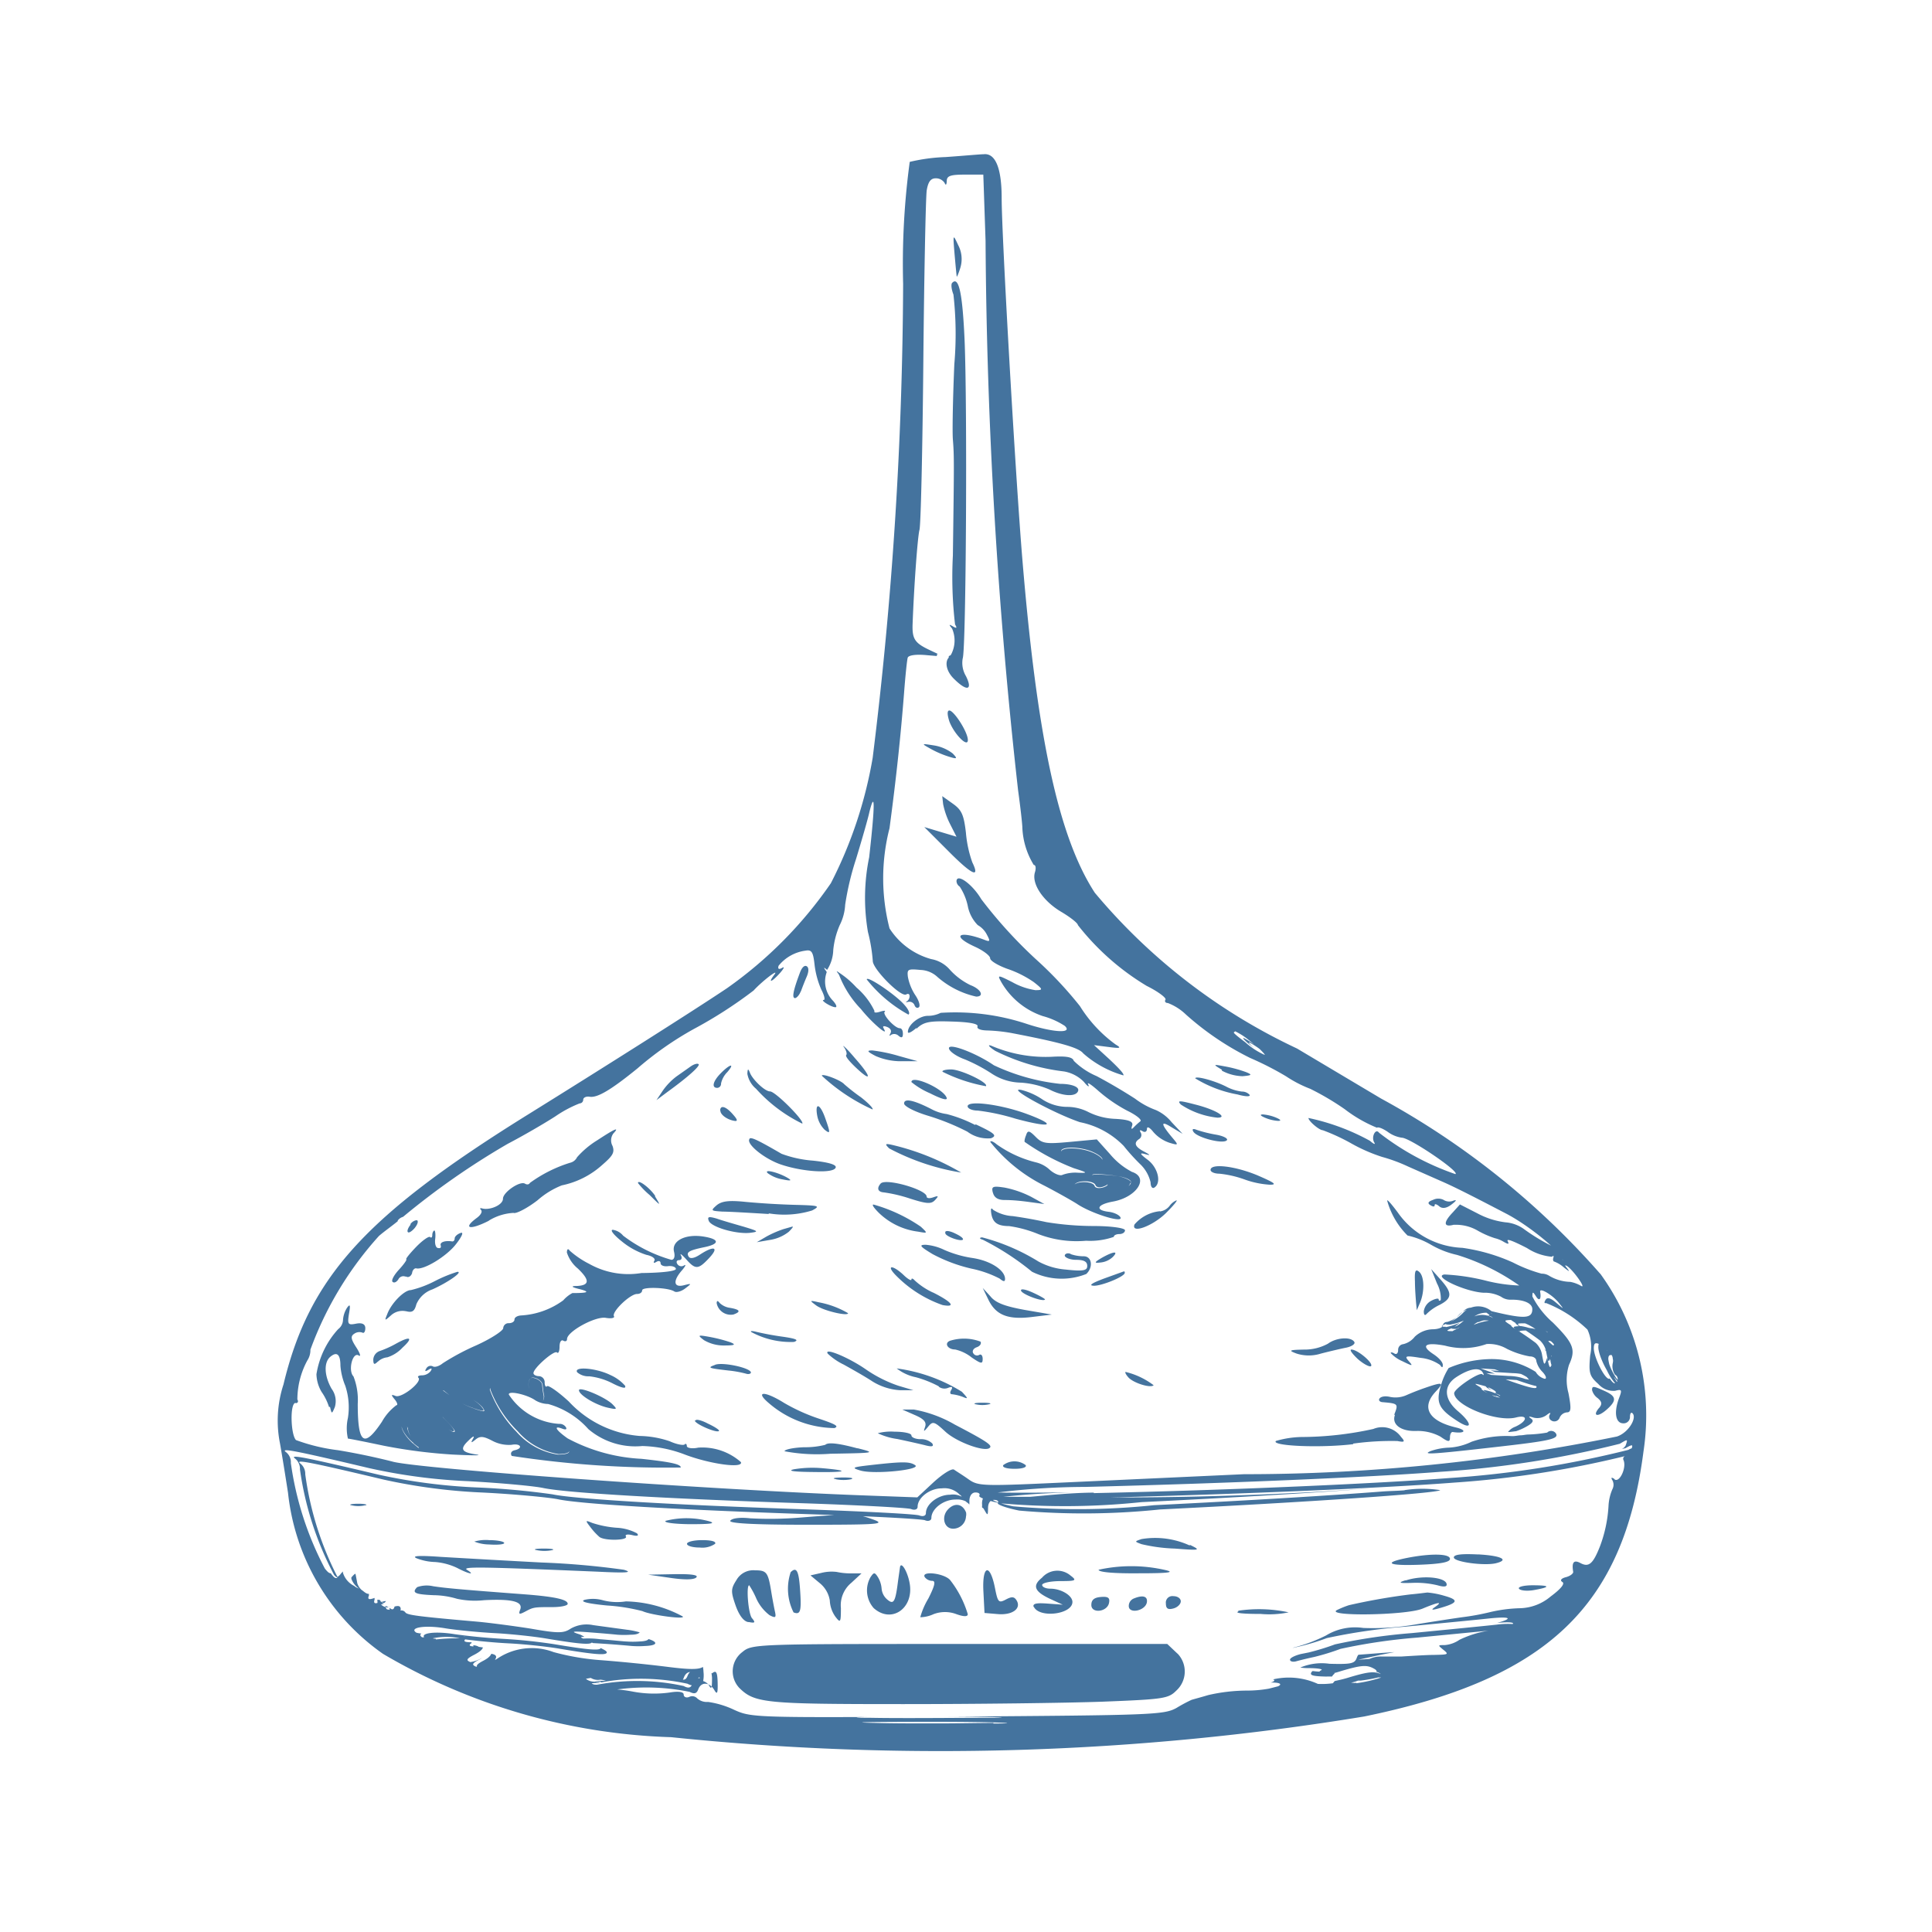 <svg xmlns="http://www.w3.org/2000/svg" fill="#44739e" width="24" height="24" version="1.1" viewBox="0 0 24000 24000"><path d="M15876 13924c44 0 35-15-23-40a541 541 0 00-163-40c-44 0-35 15 23 40a487 487 0 00 163 40zm232 2891a500 500 0 00 300 0c100-26 244-60 315-74 71-15 117-47 100-72-42-67-224-54-327 23a608 608 0 01-300 73c-182 4-196 10-88 50Zm-930-3515a573 573 0 00 257 69c117-10 124-18 46-50a1600 1600 0 00-255-70c-162-30-162-30-47 40zm1690 3583c73 64 146 100 163 88 35-36-168-208-243-206-29 0 12 54 80 118zm-5075-8057c-28 0-27 50 0 135 58 156 230 332 230 232s-174-367-230-367zm3730 4774a128 128 0 00-95-40 563 563 0 01-200-64c-145-73-380-136-380-100a1514 1514 0 00 526 200c102 29 165 28 148 4zm-400 284c140 0-23-100-274-163-200-52-230-53-180 0a1015 1015 0 00 453 163zM12000 8400a321 321 0 01-41-221c42-100 59-3130 23-3965-26-574-72-787-154-700-16 16-9 81 16 145a4400 4400 0 01 11 866c-18 412-26 833-18 935 16 200 16 266 0 1442a5083 5083 0 00 27 855c28 46 20 52-27 24-48-28-54-26-10 27a373 373 0 01-14 326 70 70 0 01-17 13h-6c-8 5 0 20-8 26-47 58-24 173 74 265 157 155 230 136 144-38Zm5722 7922a582 582 0 01 161-112c158-82 161-148 12-315l-116-130 72 179a400 400 0 01 47 205c-15 14-26 11-26-7s-42-10-93 17a175 175 0 00-92 130c0 45 13 59 35 33zm343-1107a538 538 0 01 291 72 1122 1122 0 00 213 94 392 392 0 01 110 45c60 34 70 32 50-8s90 9 240 86a674 674 0 00 310 108c17-18 25-12 17 13s0 47 12 47a383 383 0 01 116 70c81 64 83 63 26-10-34-44-50-100-35-123 15-23-60-90-168-146a2383 2383 0 01-309-190 456 456 0 00-238-89 1000 1000 0 01-345-110l-219-112-90 100c-118 123-115 186 10 153zm804 4520c15 23 94 32 177 19 220-38 217-61-7-61-108 0-185 19-170 42zM17600 16276l40-93c59-139 54-331-12-385-45-38-57-10-51 122 0 93 10 212 14 263zM11885 3435c0 13 23-37 45-110a371 371 0 00-27-280c-66-142-66-140-45 112 12 136 24 265 27 278zm5937 11535c0-20 27-10 59 17 32 27 85 27 150-24 65-50 70-64 18-46a128 128 0 01-117-12 148 148 0 00-130 0c-61 21-72 42-35 65 37 23 55 23 55 0zm-6500-1528a953 953 0 00 231 139c140 71 220 94 207 57-38-115-438-291-438-196zm-485-393c-74 0-66 13 40 69a787 787 0 00 325 65h198l-233-65a2000 2000 0 00-330-69zm874 266a1988 1988 0 00 536 178c40-40-307-207-431-208-74 0-122 15-105 30zm-727 1498a1821 1821 0 01 326 78c206 65 258 68 306 16 48-52 42-56-24-33-45 16-81 12-81-10 0-85-500-230-570-163-59 67-30 112 54 112zm62-547a2900 2900 0 00 894 300 3073 3073 0 00-825-336c-122-30-130-24-69 36zm697 1053c0 39 190 108 219 80 7-20-40-50-100-78-61-30-120-40-120-12zM11557 9300a1221 1221 0 00 232 100c100 31 110 27 46-40a513 513 0 00-232-100c-160-25-160-24-46 40Zm-173 3480c89-84 154-100 441-90 217 6 330 28 318 60-12 32 43 50 127 51a2116 2116 0 01 286 30c612 117 844 182 900 254a1284 1284 0 00 500 274c10-20-68-100-174-200l-192-176 180 23c150 20 164 14 90-30a1694 1694 0 01-445-478 4836 4836 0 00-550-585 5739 5739 0 01-676-744c-109-186-307-328-307-220a87 87 0 00 40 65 700 700 0 01 100 240 460 460 0 00 124 238 284 284 0 01 114 120c43 80 39 90-28 64-324-124-423-52-118 86 100 46 186 110 186 142 0 32 100 90 210 130a1326 1326 0 01 332 166c116 91 117 100 20 100a844 844 0 01-288-100c-178-90-185-90-140-8a940 940 0 00 519 430 947 947 0 01 274 122c107 100-157 81-488-30a2832 2832 0 00-1054-132 353 353 0 01-159 37c-108 0-248 112-248 200 0 25 44 4 106-50zm2673 1775a889 889 0 01-267-217l-165-184-333 31c-300 28-344 21-426-62-82-83-100-83-120-20-17 40-23 78-16 83a2847 2847 0 00 610 326c173 55 178 61 50 56a459 459 0 00-190 26c-28 17-100-10-157-60a382 382 0 00-167-93 1431 1431 0 01-494-225c-44-37-80-50-80-30a1989 1989 0 00 672 543c154 80 331 180 400 223 171 118 570 244 546 174-10-30-75-63-143-72-180-20-150-92 50-128 295-54 455-300 230-370zm-700-183c-100-15-175-48-175-72 0-62 250-56 393 10 143 64 160 131 37 106a8438 8438 0 00-255-44zm-10 345c37-60 242-55 262 6 10 27 54 34 100 16 75-29 70-40-47-92s-114-60-40-62a1856 1856 0 01 268 26c100 16 170 51 160 80a77 77 0 01-60 54c-24 0-143 20-265 38-233 38-425 10-378-66zm-3206 1501c90 65 394 136 394 95a1116 1116 0 00-362-135c-119-27-120-25-32 40zm1938-5504a1457 1457 0 01-80-370c-26-222-52-282-162-360l-132-94 11 100a983 983 0 00 90 254l76 150-200-60-200-60 300 300c292 294 396 343 297 140zm-1797 6101a781 781 0 00 200 137c93 52 253 141 355 208a731 731 0 00 350 110h161l-186-55a1631 1631 0 01-400-200c-212-149-530-282-480-200zm1123-1515c121 22 122 21 33-62a1994 1994 0 00-577-272c-40-13-13 31 56 100a852 852 0 00 488 234zm930-483c15 60 63 90 145 90 100 0 206 11 308 25l185 25-162-89a1250 1250 0 00-330-115c-150-23-168-15-147 64zm-668 2413a120 120 0 00 112 10c47-19 60-10 38 26s-13 54 12 54a580 580 0 01 130 32c70 30 70 23-10-63a2050 2050 0 00-810-290 573 573 0 00 240 110 1381 1381 0 01 280 111zm-2945 1902c-100 0-188 20-188 46s70 46 159 46a282 282 0 00 190-46c17-28-42-46-160-46Zm4925 368c0 31 194 47 500 44 390 0 458-13 313-44a1889 1889 0 00-813 0zm-90 438c0 110 200 87 220-28 12-62-12-79-100-72-88 7-120 38-120 100zm-5506-377 277 40c176 26 293 24 322-6 29-30-63-44-276-40zm6432 356c0 65 24 82 93 64 50-13 92-53 92-89s-40-64-92-64a81 81 0 00-93 68 74 74 0 00 0 21zm3877-607c-200-10-300 0-300 37 0 56 378 107 523 72 171-42 66-94-223-110zm-5519 646c62 150 481 100 481-56 0-80-140-165-276-165-53 0-100-20-100-46 0-25 100-47 221-48 200 0 214-7 130-70a252 252 0 00-353 28c-125 100-94 174 112 268l146 67-192-14c-140-10-186 0-169 46zm-5348-76a456 456 0 00-232-6c-60 22 37 46 280 70a2355 2355 0 01 440 70c100 48 541 108 500 66a1555 1555 0 00-706-187 705 705 0 01-282-13Zm-46-787c67 50 360 43 328-7-14-23 21-30 80-16 57 14 88 10 57-23a600 600 0 00-256-69 1276 1276 0 01-300-60c-86-36-87-32-23 51a792 792 0 00 114 124zm1125-159c245 0 324-8 245-34a1057 1057 0 00-547-8c-33 21 100 40 302 42zm-1716 323c44-10 0-20-100-20s-144 10-86 20a485 485 0 00 186 0zm-593-90c0-17-84-35-186-35a500 500 0 00-185 18 512 512 0 00 185 36c100 7 186 0 186-18zm1486 333a9995 9995 0 00-1022-90 209700 209700 0 01-1253-70c-266-19-365-13-300 17a681 681 0 00 232 47 779 779 0 01 272 73c147 77 232 93 123 24-66-42 170-38 1625 23 358 18 443 11 323-24zm-1237 305c-800-60-979-77-1130-100a358 358 0 00-200 11c-69 70-30 90 206 100a1057 1057 0 01 290 45 1059 1059 0 00 337 17c350-18 485 18 447 117-23 60-12 64 60 26 105-56 107-57 344-57 100 0 186-18 186-40 2-54-159-90-540-119Zm7510 146c0 100 200 61 224-42 15-79-47-100-166-50a100 100 0 00-58 92zm1360 68c-50 20 70 30 280 30a1177 1177 0 00 346-20 1751 1751 0 00-625-20zm-602-820a1030 1030 0 00-600-80c-88 30-88 30 0 63a2071 2071 0 00 415 55c317 24 327 22 185-47zm-167 1330-113-107h-2578c-2539 0-2580 0-2700 100a300 300 0 00-60 420l17 21c194 194 311 206 2044 206 914 0 2026-14 2472-30 762-30 818-38 918-138a321 321 0 00 21-453zm3327-706a1052 1052 0 00-207-40c-12 0-106 14-210 23a7619 7619 0 00-765 134 1121 1121 0 00-140 56c-200 86 846 73 1053-13 207-86 254-89 155-20-53 37-42 41 47 17 242-68 257-104 67-157zm72-458c0-65-232-70-523-14-315 62-250 101 140 87 270-10 383-32 383-73zm-557 267c-93 30-74 37 93 31a1137 1137 0 01 313 31c72 21 110 18 110-8 5-92-293-123-506-54zM10200 19540l-132 30 120 100a348 348 0 01 120 211 378 378 0 00 68 200c64 84 70 77 70-105a361 361 0 01 130-314l126-117h-123a827 827 0 01-186-18 522 522 0 00-193 13Zm615 50a332 332 0 00 38 386c223 200 506 0 446-314-25-136-100-264-118-200l-25 176c-33 264-54 300-134 232a200 200 0 01-70-133 327 327 0 00-46-145c-40-62-50-62-90-3zm616 500a409 409 0 00 165-38 400 400 0 01 286 0c90 32 140 33 140 0a1278 1278 0 00-220-425c-76-85-364-117-314-35a119 119 0 00 92 46c46 0 34 58-48 220a915 915 0 00-100 232zm570-1256a138 138 0 00 0-45c-43-110-144-127-227-36-83 90-47 237 66 237a160 160 0 00 160-155Zm-2179 696a653 653 0 00 36 500c87 33 100-13 80-294-16-225-44-276-116-206Zm1011-659c-200-70-230-72-882-20a4600 4600 0 01-632 10c-132-15-227 0-247 30-20 30 241 50 961 50 918 0 977-8 800-70zM9305 20150c75 15 82 6 36-49-46-55-74-408-34-408a1055 1055 0 01 87 162 545 545 0 00 165 209c77 40 86 33 65-57a6008 6008 0 01-45-245c-38-231-57-255-200-255a240 240 0 00-230 120c-70 110-72 141-12 314 43 123 100 200 158 209zm3323-270c-29-47-60-49-133-10-89 47-100 35-135-143-62-313-160-286-144 38l14 272 167 14c180 15 294-70 231-171zm1061-4256c-100 59-100 69-15 59a258 258 0 00 148-67c78-78 14-74-133 8zm-2367 2207c0-26-94-46-209-46a640 640 0 00-209 19 830 830 0 00 243 72c134 28 293 64 355 80 78 19 100 12 79-25a200 200 0 00-146-53c-59 0-113-21-113-47zm30-321h-143l155 68c114 49 148 88 128 147-20 59-22 70 36 0 58-71 73-73 215 59 142 132 500 261 553 200 35-30-50-86-433-286a1558 1558 0 00-510-188Zm1629-1366c7-7-61-46-151-87-90-41-156-53-146-23 16 46 268 140 297 110zM10814 18200c-227 26-241 33-127 67 168 52 770-10 680-67-67-45-154-45-553 0zm1486-2100-92-100 69 143c93 194 244 254 543 217l246-30-338-58c-250-46-362-88-428-172Zm163 2100c-17 27 40 46 140 46s155-19 138-46a231 231 0 00-278 0zm-340-755a369 369 0 00 161 0c45-10 10-20-80-20s-123 10-82 20zm-3240-490c-100 36-84 41 166 70a1384 1384 0 01 221 40c32 10 58-1 58-15 0-57-350-133-445-96zm448-409a1028 1028 0 00 532 124c66-23 27-41-140-65a3595 3595 0 01-326-60c-50-13-80-13-66 0zm1054 1830a485 485 0 00 186 0c44-14 0-23-105-22-105 1-139 10-80 21zM7192 17270c0 57 200 180 355 216 120 27 125 23 63-40-88-90-418-228-418-176Zm3018 968a1400 1400 0 00-348 14c-89 20 0 32 255 34 413 6 449-17 93-48zm-28-612a2300 2300 0 01-444-200c-240-150-367-147-185 6a1268 1268 0 00 812 308c62-22 12-48-183-114zm470 366c-230-62-365-79-400-44a1017 1017 0 01-263 30c-134 5-243 28-243 50a2171 2171 0 00 569 31c566-10 568-10 337-69zm4587-3826c22-20-35-53-129-70a1659 1659 0 01-243-60c-48-20-63-10-42 23 45 73 366 156 414 107zm2090 3410c-45 118 73 207 264 200a593 593 0 01 300 70c100 70 119 70 119 10 0-40 16-70 35-67 153 24 183-23 37-57-337-80-433-249-250-444 109-116 91-124-124-50a3062 3062 0 00-241 94 335 335 0 01-200 21c-60-14-110-6-130 17s0 45 33 48c200 17 200 21 147 157zm-520 357a3486 3486 0 01 550-32c88 17 100 10 46-50a287 287 0 00-345-100 4193 4193 0 01-893 100 1209 1209 0 00-317 49c-65 62 544 90 960 40zm-1771-3400c0 26 50 47 110 47a1308 1308 0 01 308 70 1122 1122 0 00 319 67c94 0 57-25-153-116-280-117-584-152-584-68zm2410 3980c-92 8-183 8-275 15-644 50-1700 114-2837 170a9137 9137 0 01-1750 14c-159-32-278-74-265-100 13-26 0-39-48-39s-74 42-74 105a231 231 0 01 0 43c0 10 16 12 21 22 51 90 52 90 54-11 0-63 30-100 74-100s61 18 48 39c-13 20 106 62 265 94a9136 9136 0 00 1750-14c1820-90 3442-200 3480-240a1455 1455 0 00-443 0zm-973 2314a681 681 0 01 70 0c11-12 17-26 32-34 15-8-45-27-172-27a763 763 0 01-90-7h-12c-46 50-11 64 172 68zm3398-5010a9945 9945 0 00-2716-2170l-1045-622A7324 7324 0 01 13600 11090c-449-690-716-1922-900-4144-86-1037-257-4020-257-4486 0-370-77-560-223-544-43 0-256 20-473 35a2244 2244 0 00-446 60 9427 9427 0 00-82 1517 49225 49225 0 01-378 5884 5365 5365 0 01-520 1560 5190 5190 0 01-1290 1304c-430 288-1540 990-2480 1574-2022 1257-2712 2024-3030 3350a1441 1441 0 00-43 730c30 170 74 447 100 615a2806 2806 0 00 1180 2000 7512 7512 0 00 3580 1035 32486 32486 0 00 8608-257c2274-467 3220-1365 3470-3292a3000 3000 0 00-535-2206zm212 1349a700 700 0 01-106-282c0-47 16-55 43-50a148 148 0 01 12 100 187 187 0 00 29 144 60 60 0 01 22 88zm-200-455a150 150 0 01 45 50c10 0 13 0 25 6 12 7 8 10 13 14-46-20-64-13-64 47a707 707 0 00 160 356h-6c-16 0-39-26-63-62 0 0 0 6-7 6-55 0-189-268-189-380 1-69 21-77 91-39zm-4542-3900a839 839 0 01 183 120 561 561 0 01 53 46 846 846 0 00-130-83c-23 0 50 65 130 124-43-36-75-67-60-68a846 846 0 01 130 82c40 40 70 72 60 72a913 913 0 01-240-157c-80-60-160-122-139-124zm-11670 4620c27-1 37-21 21-46a1021 1021 0 01 124-485 235 235 0 00 38-134 4290 4290 0 01 852-1413c75-64 157-120 233-183v-8a123 123 0 01 66-46 9461 9461 0 01 1300-907c192-100 460-256 593-342a1487 1487 0 01 300-160 46 46 0 00 45-46c0-27 37-44 80-37 96 16 267-86 594-352a4092 4092 0 01 699-489 5493 5493 0 00 744-479c100-110 318-280 260-200-90 117-37 100 70-20 47-54 58-82 23-60-35 20-57 17-43-27a516 516 0 01 336-188c74-13 93 17 110 168a1090 1090 0 00 84 315c37 70 51 129 31 130-49 0 93 90 145 90 23 0 10-35-30-80a341 341 0 01-78-356c-8-18-24-30-30-48-8-18 23 13 35 20a481 481 0 00 76-246 1020 1020 0 01 81-311 630 630 0 00 67-252 3513 3513 0 01 136-571c75-247 150-508 165-581 74-294 68-65-3 563a2500 2500 0 00-15 928 2015 2015 0 01 60 360c0 100 351 456 416 415 23-14 41-5 41 20a76 76 0 01-34 66c-20 10-10 13 20 6a68 68 0 01 76 43c11 30 35 40 54 24 20-17 0-85-47-153a629 629 0 01-90-225c-11-94 0-100 157-85a325 325 0 01 210 87 1092 1092 0 00 481 244c106 0 60-93-70-142a838 838 0 01-253-188 400 400 0 00-236-136 900 900 0 01-517-381 2500 2500 0 01 0-1245c85-638 138-1138 180-1672 16-215 37-417 46-446 10-30 100-45 240-31l120 10c6-5 0-20 8-25h8l-108-51c-183-87-215-137-207-330 18-477 62-1074 85-1161 17-66 38-1001 48-2091 10-1090 30-2043 42-2126 18-108 50-150 112-150a129 129 0 01 110 57c14 35 25 26 27-23 0-65 47-80 229-80h225l28 824a64443 64443 0 00 404 6824c30 216 53 425 53 464a959 959 0 00 142 464c24-1 30 39 15 89-46 143 100 359 324 492 115 68 209 142 209 166a3128 3128 0 00 856 756c142 70 246 150 232 170-14 23 0 42 30 42a668 668 0 01 223 142 3553 3553 0 00 798 540 3866 3866 0 01 448 229 1519 1519 0 00 300 155 3335 3335 0 01 428 253 1717 1717 0 00 400 230c15-13 73 10 132 50a390 390 0 00 177 74c100 0 732 430 665 452a3256 3256 0 01-948-514c-43-60-100 53-60 120 20 32-5 23-54-20a2763 2763 0 00-763-283c0 38 134 152 178 152a2462 2462 0 01 363 169 2075 2075 0 00 372 162 2043 2043 0 01 325 120l412 182c135 59 300 139 800 400 289 148 709 494 709 584 0 35 17 64 38 64 20 0 86 66 145 146 59 80 80 128 45 107a416 416 0 00-134-50 537 537 0 01-263-76 171 171 0 00-94-26 1821 1821 0 01-358-140 2300 2300 0 00-626-181 1027 1027 0 01-800-436c-74-100-134-170-134-150a978 978 0 00 253 433 1040 1040 0 01 292 115 1132 1132 0 00 323 126 2731 2731 0 01 773 380 1960 1960 0 01-430-64 2622 2622 0 00-500-73c-150 23 256 214 486 227a433 433 0 01 217 49 200 200 0 00 132 37c156 0 257 46 257 118 0 114-93 122-443 40-350-82-344-82-452 19a364 364 0 01-163 100 53 53 0 00-55 45c0 25-60 46-132 46a338 338 0 00-215 92 257 257 0 01-145 93 70 70 0 00-62 73c0 39-20 59-46 43s-46-18-46-6a420 420 0 00 142 100c132 65 139 65 82 0-57-65-41-70 147-40a513 513 0 01 242 88c24 37 34 36 34 0s-51-91-115-133c-165-108-106-153 142-107a868 868 0 00 517-20 446 446 0 01 253 60 1063 1063 0 00 284 94c45-1 80 24 80 54a286 286 0 00 79 140c42 46 54 84 26 84a186 186 0 01-112-86 1023 1023 0 00-595-158 1380 1380 0 00-486 110 811 811 0 00-100 230c-61 206-20 285 226 440 172 106 163 13-11-134-174-147-184-316-20-423 164-107 289-126 328-57 18 30 15 40-5 22-37-33-352 180-350 236 10 156 532 362 770 300 150-38 143 45-10 115a200 200 0 00-91 66c34 0 67-7 100-10a850 850 0 00 82-33c118-58 148-92 107-122-43-30-31-33 28-14a193 193 0 00 160-30c44-35 60-37 40-5a54 54 0 00 19 70l13 7a70 70 0 00 92-40 109 109 0 01 90-67c53 0 57-45 20-240a617 617 0 01 7-351c87-190 58-265-200-524a1090 1090 0 01-255-324c0-63 6-63 46 0s67 33 50-60c-8-57 158 44 232 138 74 92 60 78-34-2-67-58-110-70-130-35-22 34-15 46 6 40a1572 1572 0 01 514 330 500 500 0 01 34 319c-20 220-10 257 100 356a251 251 0 00 210 85c83-22 88-12 48 92-66 176-43 312 53 312a78 78 0 00 83-78c0-42 13-64 30-48 62 56-48 243-192 290a23100 23100 0 01-4632 468l-2170 100c-1080 50-1130 50-1253-37-70-50-152-100-180-120-28-18-144 56-256 159l-200 186-650-24c-1915-70-5594-334-5874-422a8338 8338 0 00-671-140 2307 2307 0 01-523-126c-66-65-78-462-5-462Zm15188-901 15 11c0-10 28-12 85-13a639 639 0 01 280 112c78 63 91 90 0 60-77-23-77-20 0 45a132 132 0 01 53 135 416 416 0 00-114-123 265 265 0 01 82 157 391 391 0 00 11 44c-17 40-26 36-46-64a129 129 0 00-8-26c-35 100-37 100-62-30a258 258 0 00-80-156 3448 3448 0 00-250-171c-40-24-56-37-54-45l-16-11c-80-51-79-56 30-58a645 645 0 01 290 115 1078 1078 0 01 95 73 635 635 0 00-280-112c-110 5-112 10-30 60zm-900-48c-70 0-69-9 12-40a450 450 0 00 156-115 259 259 0 01 330-25c57 41 55 43 10 40 20 8 42 2 60 17a216 216 0 01 20 16 256 256 0 00-315 30 470 470 0 01-156 113 158 158 0 00-34 18h-13c-70 0-69-8 12-40a474 474 0 00 90-65 735 735 0 01-174 55zm533-76a760 760 0 00-188 52 226 226 0 01 186-53zm-100 830c-90-53-89-55 20-26a468 468 0 01 156 68c20 18 16 25 0 28a424 424 0 01 65 28v7a500 500 0 00-125-57c-100-26-100-22-30 22l-24-13c-57-34-62-42-42-40l-23-13Zm0-237 247 16a600 600 0 01 323 90 255 255 0 01 40 49c10 0 21 0 30 8l11 16a591 591 0 00-300-85l-220-13-62-22 108 6zm194 343a257 257 0 01 45 20 327 327 0 01-100-30 333 333 0 01 52 13zm228-200a582 582 0 01 268 76c23 47-66 28-318-60l-63-23zm-5227 1400c-265 2-528 28-790 52h-336a9410 9410 0 01 855-54c-308 0-616 7-925 0a9054 9054 0 01 1091-69c1728-43 3540-120 4412-188a12410 12410 0 00 2226-348c100-60 100-60 73 20a100 100 0 01-49 45l46-10c86-49 93-45 78 1a309 309 0 00-43 20 12500 12500 0 01-2227 350c-874 67-2686 150-4414 187zm-9480 1002c-18 0-37-12-74-60a3976 3976 0 01-422-1310 158 158 0 00-60-135c-74-55 100-22 1038 200a7000 7000 0 00 1230 161c400 22 814 60 930 85 285 60 1532 133 3168 187 730 24 1362 58 1400 74 38 16 80 8 80-29 0-112 151-229 300-228a262 262 0 01 225 81c12 0 17 20 27 25a225 225 0 00-149-27c-148 0-300 116-300 228 0 37-40 45-80 30-38-18-670-50-1400-76-1636-54-2883-128-3160-187a9504 9504 0 00-930-85 7067 7067 0 01-1228-159c-938-222-1112-255-1038-200a163 163 0 01 60 133 3953 3953 0 00 423 1310 100 100 0 00 44 36c-23 14-42 2-77-44Zm1308 814a200 200 0 01-42-6 814 814 0 01 340 0h22a2430 2430 0 00-323 14zm1991 530a168 168 0 01-130-33 2721 2721 0 01 1107 13c60 32 90 25 110-28 36-100 137-88 200 6a93 93 0 00-93 70c-20 53-50 60-110 28a2707 2707 0 00-1075-16c-23 0-48 0-67-17 45-8 90 0 136-12-30 10-55-2-80-3Zm4934 515c-190 0-437 6-687 6h-74c-255 0-508 0-700-6-400-8-73-14 731-14 804 0 1130 21 727 21zm4508-500c-22 7-45 0-67 0 18-5 33-7 55-14a738 738 0 01 320-50 1760 1760 0 01-310 71zm3200-2534c-33-20-40-13-20 20a117 117 0 01 0 110 600 600 0 00-48 200 1689 1689 0 01-107 511c-85 216-138 262-240 208-85-46-113-12-92 110 0 20-37 50-90 64-55 14-80 38-45 60 35 20-17 85-145 180a613 613 0 01-386 146 1817 1817 0 00-374 50 2981 2981 0 01-326 60c-76 10-339 50-583 90a3093 3093 0 01-659 45 694 694 0 00-462 93 1945 1945 0 01-400 150l-16 6 100-23a2776 2776 0 00 325-100 7283 7283 0 01 952-140c422-40 900-86 1055-103 287-30 307 0 110 54 154-14 215-5 192 14a1078 1078 0 00-200 8c-155 17-633 64-1055 105a7070 7070 0 00-952 140 3123 3123 0 01-325 100l-100 20c-74 19-134 48-134 70 0 22 37 33 81 19a4470 4470 0 01 221-53 2900 2900 0 00 325-100 7070 7070 0 01 952-140l886-86a1307 1307 0 00-360 113 373 373 0 01-186 66c-84 0-85 0-12 60 73 58 52 58-119 62-80 0-244 10-406 20h-238a338 338 0 00-157 30l-140 10 280-62 170-33-148 10-300 23a139 139 0 00-17 30c-25 78-60 90-342 82a682 682 0 00-362 47 724 724 0 00 88 7c127-1 200 13 172 26-28 13-20 20-30 34 66 2 106 12 100 22a1475 1475 0 00 175-45c250-74 320-80 407-32 32 17 40 30 33 42 12 0 25 8 37 14 12 6 12 10 20 14-82-38-158-31-392 39-69 22-126 34-176 45v-1c-15 7-20 20-30 30a965 965 0 01-186 8 866 866 0 00-552-57h-6c28 10 22 25-27 40h10c122 0 126 26 80 47l-113 29a1544 1544 0 01-267 24 2166 2166 0 00-487 56c-100 30-200 56-209 60a1960 1960 0 00-186 100c-154 85-300 90-2723 107h-650 290c811 0 1145 15 743 15s-1059 8-1463 0c-240 0-214-8 13-10-1455 7-1522-7-1700-87a1127 1127 0 00-328-100 181 181 0 01-135-44 84 84 0 00-100-18c-37 15-68 0-68-30s-54-45-174-25a1412 1412 0 01-450-10 1943 1943 0 00-202-28 2688 2688 0 01 900 30c58 29 87 23 107-31 37-100 142-90 200 9 35 60 44 40 41-90-3-132-18-160-67-120h-10a470 470 0 01 7 58c0 130-6 152-40 90a138 138 0 00-70-50 381 381 0 00 4-116 353 353 0 00-7-60c-54 36-177 33-457-3a19016 19016 0 00-799-80 3070 3070 0 01-599-101 766 766 0 00-715 92s-12 0-17 7c30-37 27-67-42-78-10 26-39 56-106 90-67 36-78 53-72 70h-12c-58-24-47-43 50-93a212 212 0 00 26-17 373 373 0 01-146 53c-58-23-47-42 50-92 67-35 100-65 106-90l-50-7a140 140 0 00-67-20c-7 7 1 10 1 14-48 0-65-15-27-40 7-1 0-10 0-11-85 0-100-13-77-36 150 20 380 42 551 50 191 10 474 40 627 67 435 73 581 84 581 44 0-14-33-33-76-53-12 34-159 22-575-48a6653 6653 0 00-627-66 7512 7512 0 01-608-58c-244-40-423-15-383 38h-26c-29-20-26-34-8-47a331 331 0 01-62-10c-100-63 105-100 374-52 143 22 417 48 608 58 190 10 474 40 627 66 400 67 546 80 570 50l14 7a13122 13122 0 01 482 36 1150 1150 0 00 166 0c160-6 160-50 42-86-9 15-38 27-112 30a1150 1150 0 01-166 0c-25 0-167-16-325-28a1132 1132 0 00-208-8c-36-15-42-23 16-20a379 379 0 00-54-30c-128-40-108-45 136-26 158 12 300 25 325 28a1150 1150 0 00 166 0c75 0 100-15 113-29a945 945 0 00-160-33l-418-57a400 400 0 00-279 43c-90 60-156 60-500 0-216-34-510-72-649-85-754-66-885-83-906-117a60 60 0 00-62-22s5-7 5-14c0-44-26-49-77-36-7 31-22 44-47 27-25-18-14 4-12 15-13-7-30 0-40-12-24-37-17-46 17-24a29 29 0 00 31 0 115 115 0 01-117-33c10 0 14 0 30-6 14-6-15-7-17-13-2-6 0-10 0-6 26 17 40 0 47-17a320 320 0 00-45 10h-16c-8-10-6-25-28-25h-15c-5 0 0 9 0 19v20c-35 10-50 0-36-40v-22c-69 25-90 20-70-30v-20c-38 0-62-31-92-50a200 200 0 01-52-80l-22-115c-2-14-25 10-52 40v18a247 247 0 00 110 130c-23-16-54-20-73-41a274 274 0 01-142-165v-16l-23 24a134 134 0 01-45 44 3940 3940 0 01-400-1275 163 163 0 00-60-133c-74-56 100-23 1038 200a7067 7067 0 00 1230 160c400 20 812 60 930 83 273 60 1520 133 3160 187 730 24 1360 58 1400 74 35 16 80 8 80-29 0-112 150-229 300-228a248 248 0 01 125 21c14 15 35 23 46 42a263 263 0 00 1-46c1-63 31-105 75-105s61 18 48 40c-13 21 106 63 265 95a9135 9135 0 00 1750-15c1136-55 2193-119 2838-169a45450 45450 0 01-3218 111c1685-44 3422-119 4271-185a12409 12409 0 00 2117-329 35 35 0 00-20 50c40 94-48 280-109 241zm-2285-340c-100 44 40 35 812-53 663-75 792-100 752-168a71 71 0 00-100-20l-10 8a1630 1630 0 01-231 24c-34 0-67 10-100 10-33 1-72 12-108 10a1324 1324 0 00-500 70 735 735 0 01-280 73 772 772 0 00-235 45zM7770 17220a517 517 0 00-186-138c-176-88-462-112-414-35a213 213 0 00 150 50 831 831 0 01 300 93c100 50 160 64 145 30zm-3400 1480a369 369 0 00 163 0c45-5 8-20-81-20s-130 13-81 20zM13000 15182a5798 5798 0 00-418-75 500 500 0 01-246-79c-22-31-31-14-23 40 17 119 76 162 222 163a1500 1500 0 01 365 100 1326 1326 0 00 592 82 894 894 0 00 344-48c0-20 31-35 69-35 38 0 70-20 70-47s-160-52-383-53a3665 3665 0 01-592-48Zm716 700c-155 58-200 88-125 90 100 0 381-114 381-160 0-13 0-18-12-18zm-377-2705c-18-47-93-60-280-49a1709 1709 0 01-746-138c-50-17-30 12 50 64a2586 2586 0 00 855 256 452 452 0 01 247 130c48 60 72 70 53 32-20-38 37 0 123 76a1870 1870 0 00 363 250c112 54 185 114 162 131a882 882 0 00-84 77c-26 28-33 20-18-24 15-44-24-73-208-83a819 819 0 01-330-82 581 581 0 00-273-67 571 571 0 01-300-90 833 833 0 00-264-120c-207-43 400 290 726 400a1042 1042 0 01 544 295 2474 2474 0 00 200 222 453 453 0 01 134 231c0 51 20 81 46 65 92-57 47-247-80-344-100-75-107-92-36-73 70 20 74 15-10-30-115-60-134-110-60-158a59 59 0 00 17-79c-18-30-10-37 23-17 32 20 54 5 55-29 0-34 34-19 80 40a460 460 0 00 200 133c110 33 114 30 44-53-155-183-161-230-17-139l136 81-137-145a529 529 0 00-194-150 990 990 0 01-260-142 6800 6800 0 00-477-280 908 908 0 01-294-200zm-1748 2880a875 875 0 01-229-152c-20-23-40-30-40-10s-47-7-100-59c-134-125-216-122-100 0a1510 1510 0 00 587 376c170 31 120-36-118-156zm2424 1051c57 69 277 140 316 100a935 935 0 00-347-165c-13 0 0 30 31 65zm395-2062a477 477 0 00-317 165c-45 120 225 20 389-140 89-88 149-160 133-160a200 200 0 00-86 69 184 184 0 01-120 69zm-1110 530c-40-16-73 0-73 22s63 52 139 52c100 0 140 22 140 76s-38 70-266 45a847 847 0 01-340-100 2553 2553 0 00-700-300c-38 4-34 17 10 30a3300 3300 0 01 610 397 829 829 0 00 674 28c90-84 70-220-31-220a500 500 0 01-163-27Zm-2817-2570c29 42 42 85 29 100-13 17 40 79 116 152 210 200 200 120-10-116-96-115-164-176-135-135zm205 620a2521 2521 0 01-200-157c-44-52-279-140-279-106a2332 2332 0 00 630 419c13-13-55-82-150-156Zm-450 403c79 64 80 50 14-137-66-188-131-200-100-32a328 328 0 00 87 169zm-290-1711a3650 3650 0 01 73-185c25-57 30-113 0-130s-62 20-84 80c-88 234-100 316-60 316 22-3 55-42 70-84Zm-635 1828c-56 57 182 252 394 322 276 92 648 112 674 36 13-35-83-65-280-86a1424 1424 0 01-392-85c-310-180-380-210-400-187Zm223 427a438 438 0 00 186 78c100 20 118 16 70-14-114-71-310-120-256-64zm2554 2238c-16-26 0-60 43-75s61-47 47-70a582 582 0 00-380-10c-74 30-27 108 66 108a514 514 0 01 206 100c117 79 135 82 135 17 0-42-19-64-43-50a53 53 0 01-73-20Zm395-923c0-110-182-227-400-260a1389 1389 0 01-352-100 654 654 0 00-233-65c-88 0-74 20 85 116a1953 1953 0 00 480 180 1352 1352 0 01 353 124c47 40 67 40 67 5zm-2519-1930c32-32-334-400-400-400s-220-151-250-232c-22-55-29-52-32 13a311 311 0 00 108 186 1874 1874 0 00 574 433zm2146 16a1659 1659 0 00-353-135 555 555 0 01-194-64c-218-111-334-134-334-67 0 34 127 100 290 150a2939 2939 0 01 496 200 424 424 0 00 293 82c81-33 50-60-189-173zm-124-813a2028 2028 0 01 335 178 682 682 0 00 360 110 1079 1079 0 01 353 85c156 80 312 94 351 30 40-62-79-100-218-100a2567 2567 0 01-823-231c-218-150-558-280-558-212 0 35 88 100 200 140zm-702-560c20-10 0-60-45-111-100-123-474-376-474-323a1710 1710 0 00 520 438zm-305 180c-22-33-9-42 38-24s58 50 42 80c-16 29-14 38 7 19a77 77 0 01 93 10c38 32 55 25 55-23s-18-70-39-70c-62 0-220-173-187-205 16-16-10-15-58 0s-79 15-69-10a888 888 0 00-224-291 1112 1112 0 00-209-180c-12-7-35-26-35-20 0 6 23 30 30 48a1266 1266 0 00 270 420c135 170 348 349 286 249zm1801 1067c-322-125-762-185-762-105 1 29 58 53 126 53a2660 2660 0 01 467 100c432 117 531 90 170-48zm-8090 3069a200 200 0 01 120-56 441 441 0 00 188-120c138-126 100-150-83-48a1241 1241 0 01-200 90 119 119 0 00-80 106c1 63 13 68 56 25zm492-1758h-18a118 118 0 00-67 46v10c-28 35-45 76-33 90 12 16 50-10 83-47 33-40 50-80 35-98Zm895 0a651 651 0 01 300-92c30 14 170-57 300-158a1027 1027 0 01 300-184 1067 1067 0 00 500-252c130-113 160-154 130-238a144 144 0 01 10-154c82-88 20-60-200 84a1100 1100 0 00-250 210 130 130 0 01-90 70 1713 1713 0 00-497 250c-9 20-36 24-60 9-63-38-274 107-274 187s-170 148-260 120c-26-7-30 0-12 20 20 23-7 66-58 102-174 130-80 150 150 34zm2870-1361c0 50 85 112 176 126 42 7 36-18-20-80-87-101-159-122-159-46Zm-810 1058c-66-100-214-210-214-160a1035 1035 0 00 146 150c141 140 141 140 66 16zM4100 17478c21 90 22 90 60 0a258 258 0 00-40-225c-93-162-100-330-15-400s124-21 124 114a805 805 0 00 60 247 849 849 0 01 33 400 582 582 0 00 0 257c16 0 216 40 444 88a6464 6464 0 00 856 110c243 12 378 13 300 0-192-28-215-67-100-176 52-52 77-63 56-24-33 57-27 60 30 13 57-46 100-40 206 15a439 439 0 00 241 51c114-22 149 44 36 68-40 10-54 38-34 70a12616 12616 0 00 2100 144c0-42-121-68-488-108a2168 2168 0 01-918-254c-150-106-180-164-65-120 43 16 60 8 43-20a92 92 0 00-84-40 811 811 0 01-624-364c-10-54 230 0 330 72a326 326 0 00 158 45 1044 1044 0 01 500 312 900 900 0 00 670 210 1591 1591 0 01 513 100c310 121 743 184 712 100a724 724 0 00-530-180c-78 17-142 4-142-20s-13-35-27-20c-14 15-100 0-185-39a1226 1226 0 00-374-66 1348 1348 0 01-880-428c-130-120-254-206-270-190-16 16-30-5-30-47a75 75 0 00-70-78c-38 0-69-17-69-38 0-63 260-290 292-256 17 17 32-15 32-72 0-57 20-90 46-75s47 7 47-20c1-94 354-287 483-263 70 12 112 0 100-20-32-54 200-277 287-277 35 1 63-19 63-45 0-47 325-36 400 14 25 16 86 0 134-37 84-63 83-65-16-40-128 32-139-54-23-186 43-50 55-78 25-60a59 59 0 01-84-20c-16-25-6-46 23-46 31 0 40-27 23-59s12-10 63 46c117 133 152 131 286-12 134-143 56-155-113-44-68 45-120 55-139 27-36-56 0-79 193-119 194-40 192-100-9-132-226-36-400 53-367 188 16 63 0 101-33 101a1809 1809 0 01-599-300 207 207 0 00-128-73c-39 0 10 63 110 143a930 930 0 00 306 168c72 14 116 47 100 73-16 26-7 34 24 15 31-19 53-10 53 16 0 27 41 43 90 37 50-8 100 10 100 34 0 26-156 48-427 51a993 993 0 01-650-114 1128 1128 0 01-242-164c-20-30-34-20-35 23a429 429 0 00 137 200c150 144 146 208-13 216-79 0-70 14 38 40 130 34 100 48-94 48a408 408 0 00-113 90 980 980 0 01-524 188c-45 3-82 23-82 51 0 25-30 45-70 45a66 66 0 00-70 62c0 31-150 130-336 214a2951 2951 0 00-415 222c-43 36-100 54-124 38a61 61 0 00-80 26c-23 36-14 42 26 17s50-20 28 16a140 140 0 01-108 53c-40 0-60 13-44 30 50 50-207 256-284 226-57-22-59-15-10 44 32 40 40 71 20 71a653 653 0 00-180 206c-223 333-300 273-300-224a800 800 0 00-53-340c-70-70-12-308 65-260 31 20 18-25-30-100-68-105-73-139-25-170a111 111 0 01 100-14c20 13 37-12 37-55s-30-72-114-56c-100 20-110 10-89-122 20-110 14-128-24-75a319 319 0 00-50 150 149 149 0 01-60 115 1078 1078 0 00-270 560 454 454 0 00 64 220 677 677 0 01 92 187zm2485-347c24-48 152 10 156 73a1050 1050 0 00 19 137c0 43-11 68-40 62a66 66 0 01-40-72c6-28-14-47-45-40-58 14-90-86-55-160Zm-460 149a1113 1113 0 00 148 200 1081 1081 0 00 560 410c276 100 317 180 94 179a852 852 0 01-512-284 1466 1466 0 01-330-520c0-31 15-25 35 15zm-500 23c64 17 159 48 210 67a459 459 0 01 155 107c47 66 39 69-100 22h5a945 945 0 01-270-138l-125-90Zm-125 300c100 100 160 169 148 181-30 31-207-133-265-247-40-59 7-30 110 70Zm-480 100a52 52 0 01 48 54v1a315 315 0 00 81 150c73 100 73 100-8 31-112-90-193-240-128-240Zm24-1415c78 21 106 0 128-85a334 334 0 01 200-186c187-83 385-220 310-218a1738 1738 0 00-278 114 1294 1294 0 01-300 113c-84 0-246 166-294 300-35 84-32 85 48 13a211 211 0 01 186-50zm2-430c25 15 58 0 73-42 4-40 32-65 52-60 94 23 377-150 493-300 77-99 100-157 56-139-43 16-72 45-72 68 0 23-15 40-34 36-85-13-150 10-140 47 10 38-9 40-35 35-26-4-40-54-33-110 7-59 0-107-10-107s-26 25-26 54c0 30-12 42-27 27-15-14-93 40-172 121-79 82-135 151-124 155 11 4-29 62-90 128s-100 135-80 153c22 18 51 0 72-32a69 69 0 01 86-34zm4790-619-105 30a1300 1300 0 00-210 92l-120 70 168-29a500 500 0 00 229-100c39-38 60-67 48-64ZM8678 13220c-13-14-58-1-100 29l-176 124a786 786 0 00-173 182l-74 111 134-100c262-190 410-324 390-347Zm867 1852a1175 1175 0 00 543-35c107-57 90-62-217-70a9820 9820 0 01-602-36c-210-22-300-12-365 40-80 70-72 70 70 80 85 0 347 16 581 30zm-308 166c-115-33-265-76-333-100-100-29-119-24-100 26 28 80 347 171 518 150 108-14 100-20-85-76zm-492 1410a483 483 0 00 255 66c130 0 145-11 73-40a1886 1886 0 00-256-66c-150-27-156-24-72 40Zm372-321c90-33 75-60-52-81a228 228 0 01-127-62c-22-30-35-28-35 6a178 178 0 00 209 139zm-486 1319c0 42 273 160 300 130 12-10-52-52-140-93-77-41-149-57-149-37Zm326-4186a285 285 0 01 76-140c100-114 40-108-76 9-100 100-122 185-47 185a50 50 0 00 47-54Zm10907 4030c-85 100-20 120 91 24 131-115 127-167-18-233s-160-66-160-13a179 179 0 00 70 100c53 45 58 74 17 123zm-3030 3387h68a1800 1800 0 00 306-63 738 738 0 00-319 50l-55 13zm-11700-2950c81 66 81 66 8-31a315 315 0 01-81-150 52 52 0 00-48-54c-65 0 16 150 126 235zm1793 136c223 0 182-78-93-178a1081 1081 0 01-560-411 1113 1113 0 01-150-200c-17-40-33-46-33-14a1466 1466 0 00 340 519 852 852 0 00 506 284zm-1288-286c12-12-45-83-148-181-103-98-150-124-119-66 60 114 236 278 267 247zm245-284H5880c142 47 150 44 99-22a459 459 0 00-154-107 2947 2947 0 00-211-67l-114-33 112 90a945 945 0 00 272 139zm8165-2802c10-20-59-60-159-80a1856 1856 0 00-268-20c-74 0-77 10 40 66 117 52 122 63 47 92-57 18-102 10-111-16-20-61-224-66-261-6-44 76 145 100 378 66 122-20 240-39 264-39a77 77 0 00 60-54zm-7375 2640a66 66 0 00 42 77c28 6 40-20 39-63a1050 1050 0 01-20-138c0-62-131-121-155-73-35 70 0 172 50 160 30-6 50 15 44 40zm13402-513c-27-6-43 0-43 49a700 700 0 00 106 282 59 59 0 00-30-90 180 180 0 01-30-144 153 153 0 00-13-98zm-4545-3896a909 909 0 00 239 159c17 0-14-32-62-73a771 771 0 00-130-81c-15 0 17 32 60 68-80-60-152-122-130-124a846 846 0 01 130 83c-16-14-29-26-52-43a811 811 0 00-183-114c-25 5 48 68 128 127zm-1956 1397c-143-66-393-72-393-10 0 24 75 57 175 72 100 15 210 35 255 44 122 25 106-42-37-107zm6473 2796s0-6 6-7c24 36 47 63 64 63a712 712 0 01-159-356c0-60 20-66 64-47-5 0-7-10-12-13-5-2-16 0-26-7a145 145 0 00-44-48c-70-38-86-30-86 40 4 109 138 377 193 377zm-9117 4268c204 0 457 5 711 6h73c251 0 500 0 688-5 400 0 71-14-733-14-804 0-1132 5-730 13zm8215-4184a578 578 0 00-269-75l-113-8 64 23c251 88 340 107 317 60zM7464 20900a2726 2726 0 01 1076 16c60 32 90 25 110-28a93 93 0 01 91-70c-59-94-160-100-200 0-20 53-49 60-109 28a2687 2687 0 00-1108-13 166 166 0 00 131 33c25 0 50 8 75 10-46 7-90 0-136 13a164 164 0 00 70 0Zm-2039-577c15 0 28 7 43 6a2279 2279 0 01 320 0h-24a810 810 0 00-339-6Zm13800-3770c-26-21-47-40-95-72a631 631 0 00-290-115c-109 0-110 7-30 58l16 10c0 8 15 21 54 46 118 75 190 126 248 170a265 265 0 01 82 156c25 130 27 130 62 30 0 10 6 16 8 26 19 100 28 100 46 63a300 300 0 01-12-44 255 255 0 00-82-156 400 400 0 01 114 123 131 131 0 00-53-134c-77-64-77-68 0-45 93 30 80 0 0-60a632 632 0 00-280-110c-56-10-81-10-83 10l-16-10c-81-60-79-60 30-60a643 643 0 01 281 110zm-867-125a710 710 0 01 187-51 219 219 0 00-187 51zm-275 80h12a224 224 0 01 34-18 456 456 0 00 156-113 258 258 0 01 314-30 200 200 0 00-18-15c-20-13-42-10-62-17 47 0 48 0-8-40a259 259 0 00-330 27 484 484 0 01-156 113c-80 33-83 40-12 40a800 800 0 00 171-50 472 472 0 01-89 66c-80 29-83 37-12 37zm432 755 23 12c-70-44-70-48 30-22a487 487 0 01 120 55v-6a389 389 0 00-65-29c11 0 15-10 0-27a477 477 0 00-157-68c-108-30-109-27-19 29l27 14c-28-2-20 6 35 42zm127 47a255 255 0 00-55-12 300 300 0 00 100 31 200 200 0 00-45-20zm-67-266 220 14a605 605 0 01 300 85l-10-13c-10-6-21 0-31-10a242 242 0 00-38-46 600 600 0 00-323-91l-247-16 178 63-108-7"/></svg>
